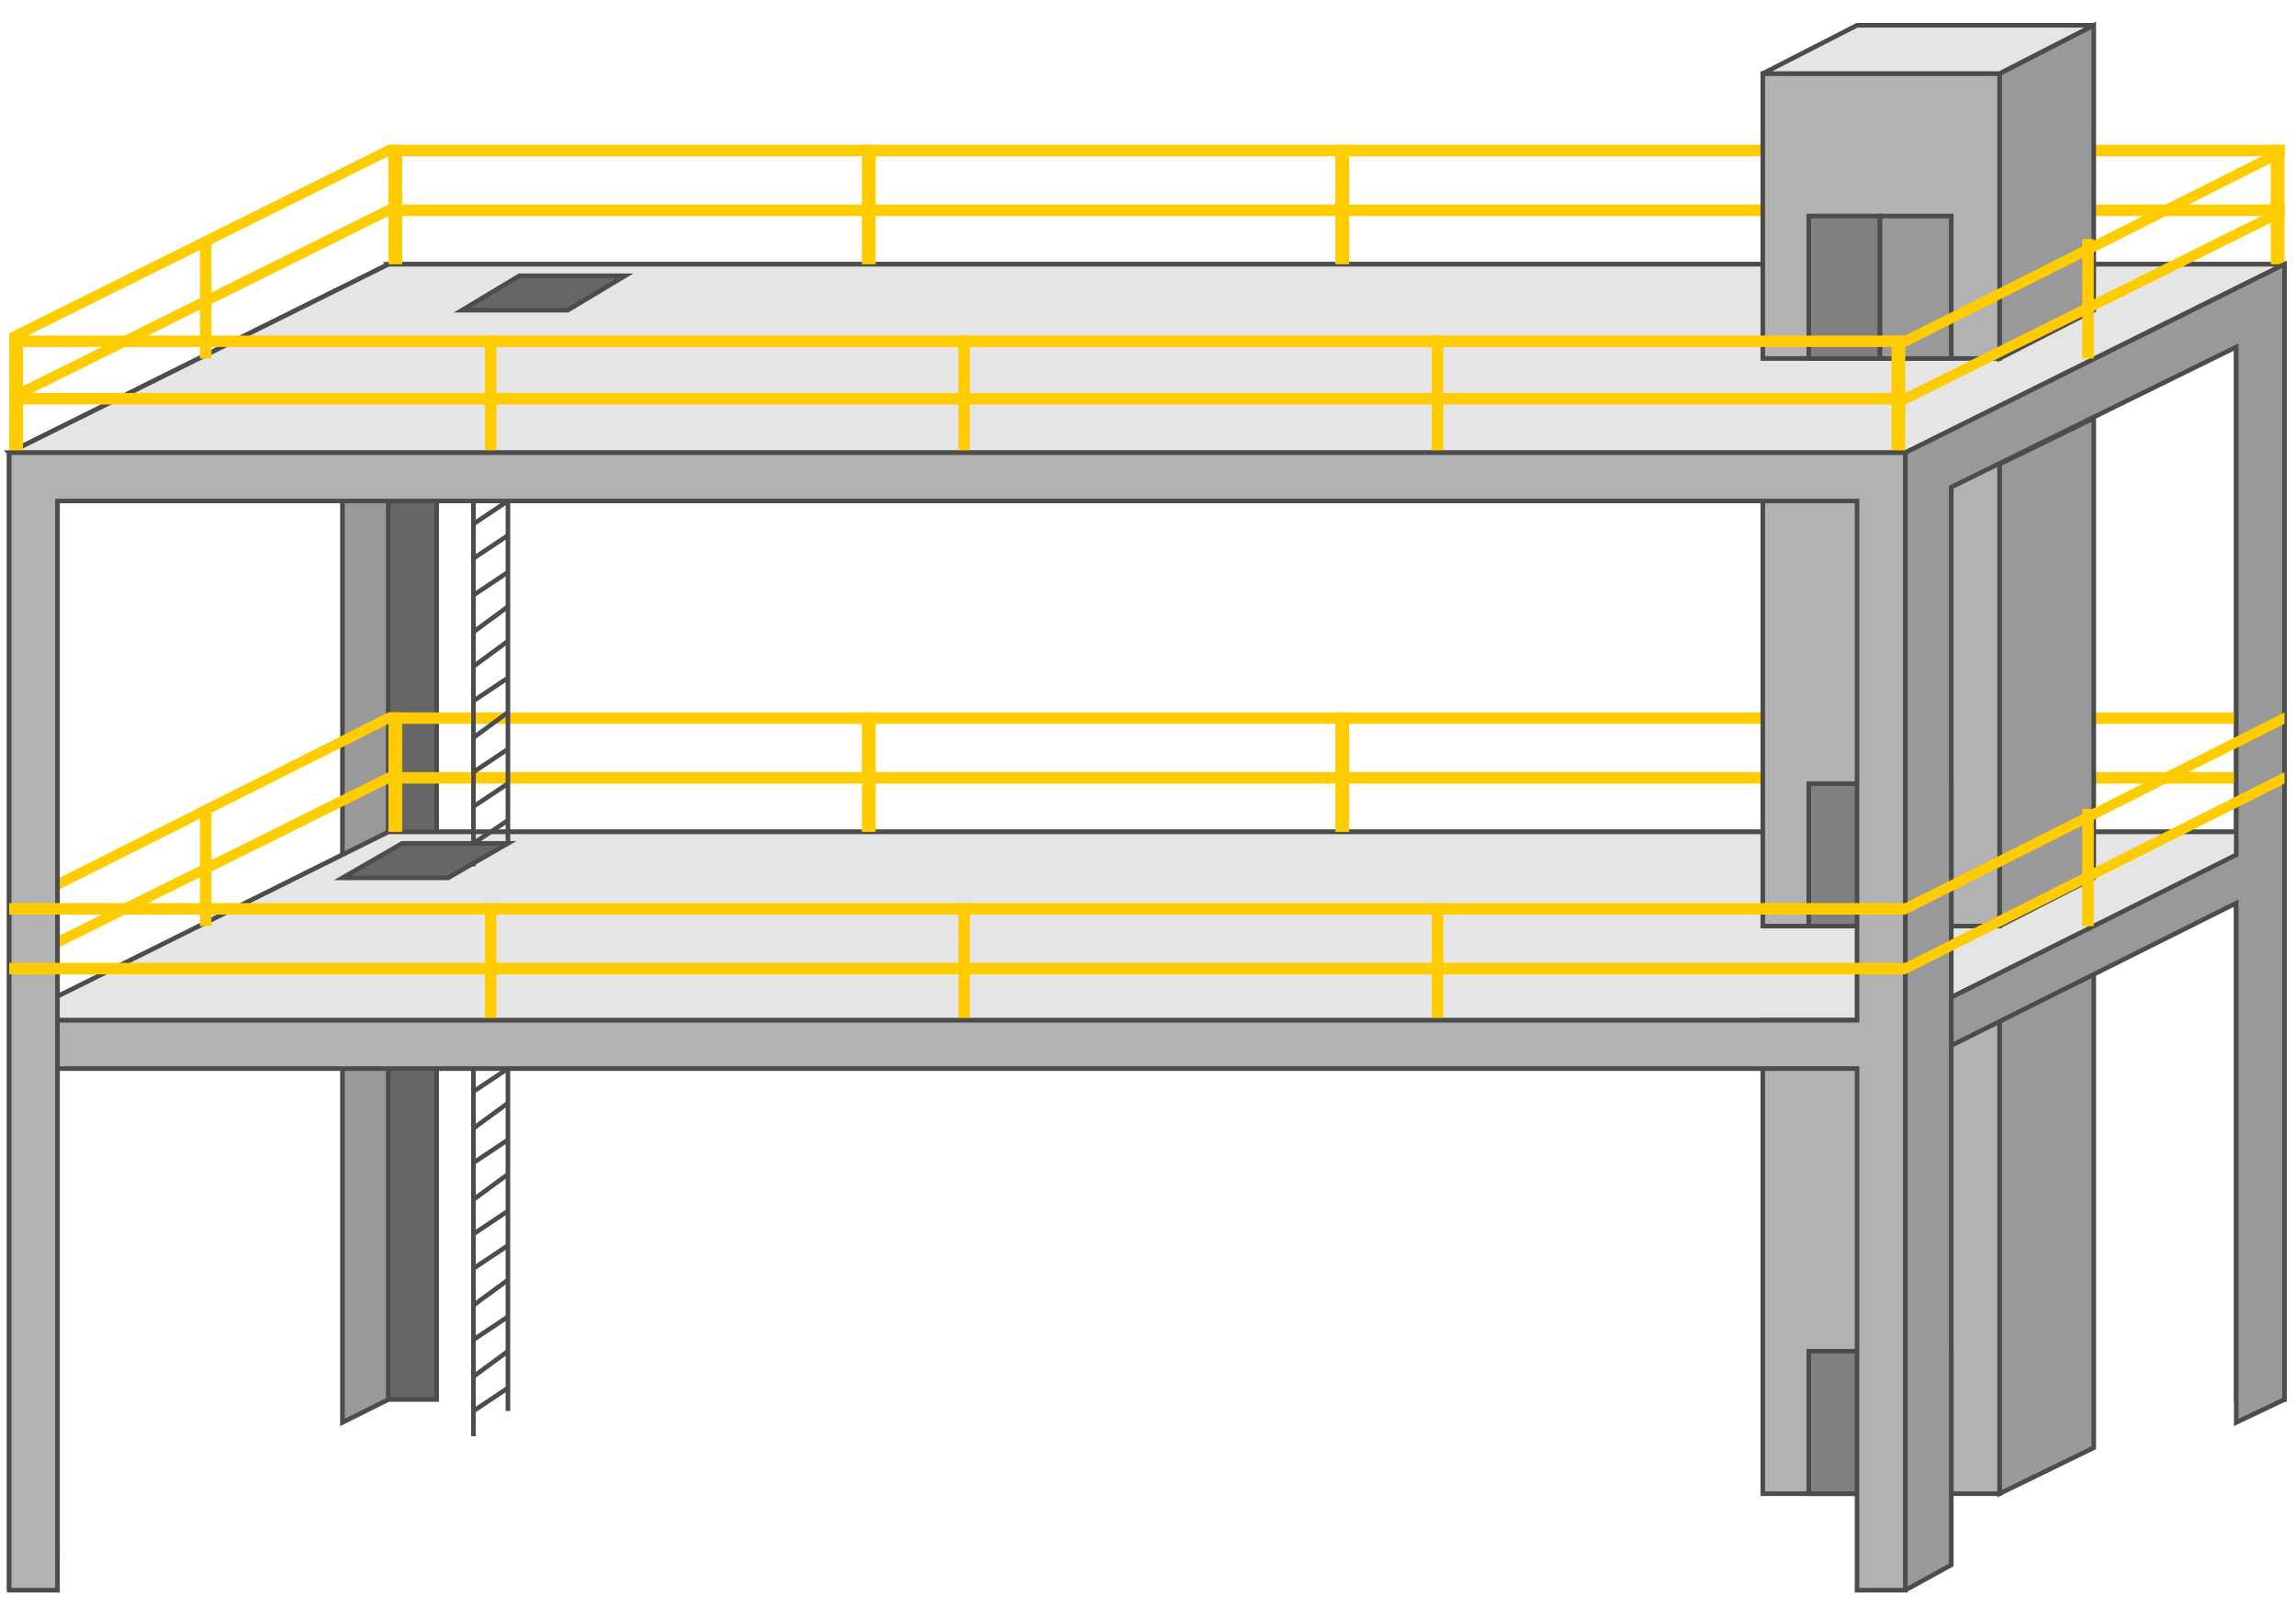 <!DOCTYPE svg PUBLIC "-//W3C//DTD SVG 20000303 Stylable//EN" "http://www.w3.org/TR/2000/03/WD-SVG-20000303/DTD/svg-20000303-stylable.dtd"><svg xmlns="http://www.w3.org/2000/svg" width="999px" height="704px" viewBox="0 0 999 690"><path style="fill:#999;stroke:#4c4c4c;stroke-width:2" d="M4,685 l0,-495 165,-82 0,494 -20,10 0,-226 -124,62 0,-21 124,-62 0,-221 -124,61 0,464 -21,16z" /><path style="fill:#666;stroke:#4c4c4c;stroke-width:2" d="M169,108 l825,0 0,494 -21,0 0,-226 -783,0 0,-21 783,0 0,-227 -783,0 0,474 -21,0 0,-494z" /><path style="fill:#e5e5e5;stroke:#4c4c4c;stroke-width:2" d="M4,437 l165,-82 825,0 -165,82 -825,0z" /><path style="fill:#e5e5e5;stroke:#4c4c4c;stroke-width:2" d="M4,190 l165,-82 825,0 -165,82 -825,0z" /><path style="fill:#fc0" d="M988,303 l6,0 0,52 -6,0 0,-52z" /><path style="fill:#fc0" d="M87,345 l5,0 0,51 -5,0 0,-51z" /><path style="fill:#fc0" d="M169,303 l6,0 0,52 -6,0 0,-52z" /><path style="fill:#fc0" d="M375,303 l6,0 0,52 -6,0 0,-52z" /><path style="fill:#fc0" d="M581,303 l6,0 0,52 -6,0 0,-52z" /><path style="fill:#fc0" d="M787,303 l6,0 0,52 -6,0 0,-52z" /><path style="fill:#fc0" d="M988,56 l6,0 0,52 -6,0 0,-52z" /><path style="fill:#fc0" d="M87,97 l5,0 0,52 -5,0 0,-52z" /><path style="fill:#fc0" d="M169,56 l6,0 0,52 -6,0 0,-52z" /><path style="fill:#fc0" d="M375,56 l6,0 0,52 -6,0 0,-52z" /><path style="fill:#fc0" d="M581,56 l6,0 0,52 -6,0 0,-52z" /><path style="fill:#fc0" d="M787,56 l6,0 0,52 -6,0 0,-52z" /><path style="fill:#fc0" d="M994,308 l-825,0 -165,83 0,-5 165,-83 825,0 0,5z" /><path style="fill:#fc0" d="M994,334 l-825,0 -165,82 0,-5 165,-82 825,0 0,5z" /><path style="fill:#fc0" d="M994,61 l-825,0 -165,82 0,-5 165,-82 825,0 0,5z" /><path style="fill:#fc0" d="M994,87 l-825,0 -165,82 0,-5 165,-82 825,0 0,5z" /><path style="fill:#999;stroke:#4c4c4c;stroke-width:2" d="M870,643 l41,-20 0,-206 -41,20 0,206z" /><path style="fill:#999;stroke:#4c4c4c;stroke-width:2" d="M870,149 l41,-21 0,-124 -41,21 0,124z" /><path style="fill:#999;stroke:#4c4c4c;stroke-width:2" d="M870,396 l41,-21 0,-200 -41,20 0,201z" /><path style="fill:#b2b2b2;stroke:#4c4c4c;stroke-width:2" d="M870,149 l0,-124 -103,0 0,124 103,0z" /><path style="fill:#b2b2b2;stroke:#4c4c4c;stroke-width:2" d="M870,396 l0,-201 -103,0 0,201 103,0z" /><path style="fill:#b2b2b2;stroke:#4c4c4c;stroke-width:2" d="M870,643 l0,-206 -103,0 0,206 103,0z" /><path style="fill:#7f7f7f;stroke:#4c4c4c;stroke-width:2" d="M787,149 l0,-62 31,0 0,62 -31,0z" /><path style="fill:#7f7f7f;stroke:#4c4c4c;stroke-width:2" d="M787,396 l0,-62 31,0 0,62 -31,0z" /><path style="fill:#7f7f7f;stroke:#4c4c4c;stroke-width:2" d="M787,643 l0,-62 31,0 0,62 -31,0z" /><path style="fill:#999;stroke:#4c4c4c;stroke-width:2" d="M818,643 l0,-62 31,0 0,62 -31,0z" /><path style="fill:#999;stroke:#4c4c4c;stroke-width:2" d="M818,149 l0,-62 31,0 0,62 -31,0z" /><path style="fill:#999;stroke:#4c4c4c;stroke-width:2" d="M818,396 l0,-62 31,0 0,62 -31,0z" /><path style="fill:#e5e5e5;stroke:#4c4c4c;stroke-width:2" d="M767,25 l103,0 41,-21 -103,0 -41,21z" /><path style="fill:#999;stroke:#4c4c4c;stroke-width:2" d="M829,685 l0,-495 165,-82 0,494 -21,10 0,-226 -124,62 0,-21 124,-62 0,-221 -124,61 0,469 -20,11z" /><path style="fill:#fc0" d="M906,345 l5,0 0,51 -5,0 0,-51z" /><path style="fill:#fc0" d="M4,386 l6,0 0,51 -6,0 0,-51z" /><path style="fill:#fc0" d="M211,386 l5,0 0,51 -5,0 0,-51z" /><path style="fill:#fc0" d="M417,386 l5,0 0,51 -5,0 0,-51z" /><path style="fill:#fc0" d="M623,386 l5,0 0,51 -5,0 0,-51z" /><path style="fill:#fc0" d="M823,386 l6,0 0,51 -6,0 0,-51z" /><path style="fill:#fc0" d="M906,97 l5,0 0,52 -5,0 0,-52z" /><path style="fill:#fc0" d="M4,139 l6,0 0,51 -6,0 0,-51z" /><path style="fill:#fc0" d="M211,139 l5,0 0,51 -5,0 0,-51z" /><path style="fill:#fc0" d="M417,139 l5,0 0,51 -5,0 0,-51z" /><path style="fill:#fc0" d="M623,139 l5,0 0,51 -5,0 0,-51z" /><path style="fill:#fc0" d="M823,139 l6,0 0,51 -6,0 0,-51z" /><path style="fill:#b2b2b2;stroke:#4c4c4c;stroke-width:2" d="M4,190 l825,0 0,495 -21,0 0,-227 -783,0 0,-21 783,0 0,-226 -783,0 0,474 -21,0 0,-495z" /><path style="fill:#fc0" d="M4,139 l825,0 165,-83 0,5 -165,83 -825,0 0,-5z" /><path style="fill:#fc0" d="M4,164 l825,0 165,-82 0,5 -165,82 -825,0 0,-5z" /><path style="fill:#fc0" d="M4,386 l825,0 165,-83 0,5 -165,83 -825,0 0,-5z" /><path style="fill:#fc0" d="M4,412 l825,0 165,-83 0,5 -165,83 -825,0 0,-5z" /><path style="fill:none;stroke:#4c4c4c;stroke-width:2" d="M206,370 l0,-159" /><path style="fill:none;stroke:#4c4c4c;stroke-width:2" d="M221,360 l0,-149" /><path style="fill:none;stroke:#4c4c4c;stroke-width:2" d="M206,360 l15,-10" /><path style="fill:none;stroke:#4c4c4c;stroke-width:2" d="M206,221 l15,-10" /><path style="fill:none;stroke:#4c4c4c;stroke-width:2" d="M206,236 l15,-10" /><path style="fill:none;stroke:#4c4c4c;stroke-width:2" d="M206,252 l15,-10" /><path style="fill:none;stroke:#4c4c4c;stroke-width:2" d="M206,268 l15,-11" /><path style="fill:none;stroke:#4c4c4c;stroke-width:2" d="M206,283 l15,-11" /><path style="fill:none;stroke:#4c4c4c;stroke-width:2" d="M206,298 l15,-10" /><path style="fill:none;stroke:#4c4c4c;stroke-width:2" d="M206,314 l15,-11" /><path style="fill:none;stroke:#4c4c4c;stroke-width:2" d="M206,329 l15,-10" /><path style="fill:none;stroke:#4c4c4c;stroke-width:2" d="M206,344 l15,-10" /><path style="fill:none;stroke:#4c4c4c;stroke-width:2" d="M206,618 l0,-160" /><path style="fill:none;stroke:#4c4c4c;stroke-width:2" d="M221,607 l0,-149" /><path style="fill:none;stroke:#4c4c4c;stroke-width:2" d="M206,607 l15,-10" /><path style="fill:none;stroke:#4c4c4c;stroke-width:2" d="M206,468 l15,-10" /><path style="fill:none;stroke:#4c4c4c;stroke-width:2" d="M206,484 l15,-11" /><path style="fill:none;stroke:#4c4c4c;stroke-width:2" d="M206,499 l15,-10" /><path style="fill:none;stroke:#4c4c4c;stroke-width:2" d="M206,515 l15,-11" /><path style="fill:none;stroke:#4c4c4c;stroke-width:2" d="M206,530 l15,-10" /><path style="fill:none;stroke:#4c4c4c;stroke-width:2" d="M206,545 l15,-10" /><path style="fill:none;stroke:#4c4c4c;stroke-width:2" d="M206,561 l15,-11" /><path style="fill:none;stroke:#4c4c4c;stroke-width:2" d="M206,576 l15,-10" /><path style="fill:none;stroke:#4c4c4c;stroke-width:2" d="M206,592 l15,-11" /><path style="fill:#666;stroke:#4c4c4c;stroke-width:2" d="M226,113 l46,0 -25,15 -46,0 25,-15z" /><path style="fill:#666;stroke:#4c4c4c;stroke-width:2" d="M175,360 l46,0 -26,15 -46,0 26,-15z" /></svg>